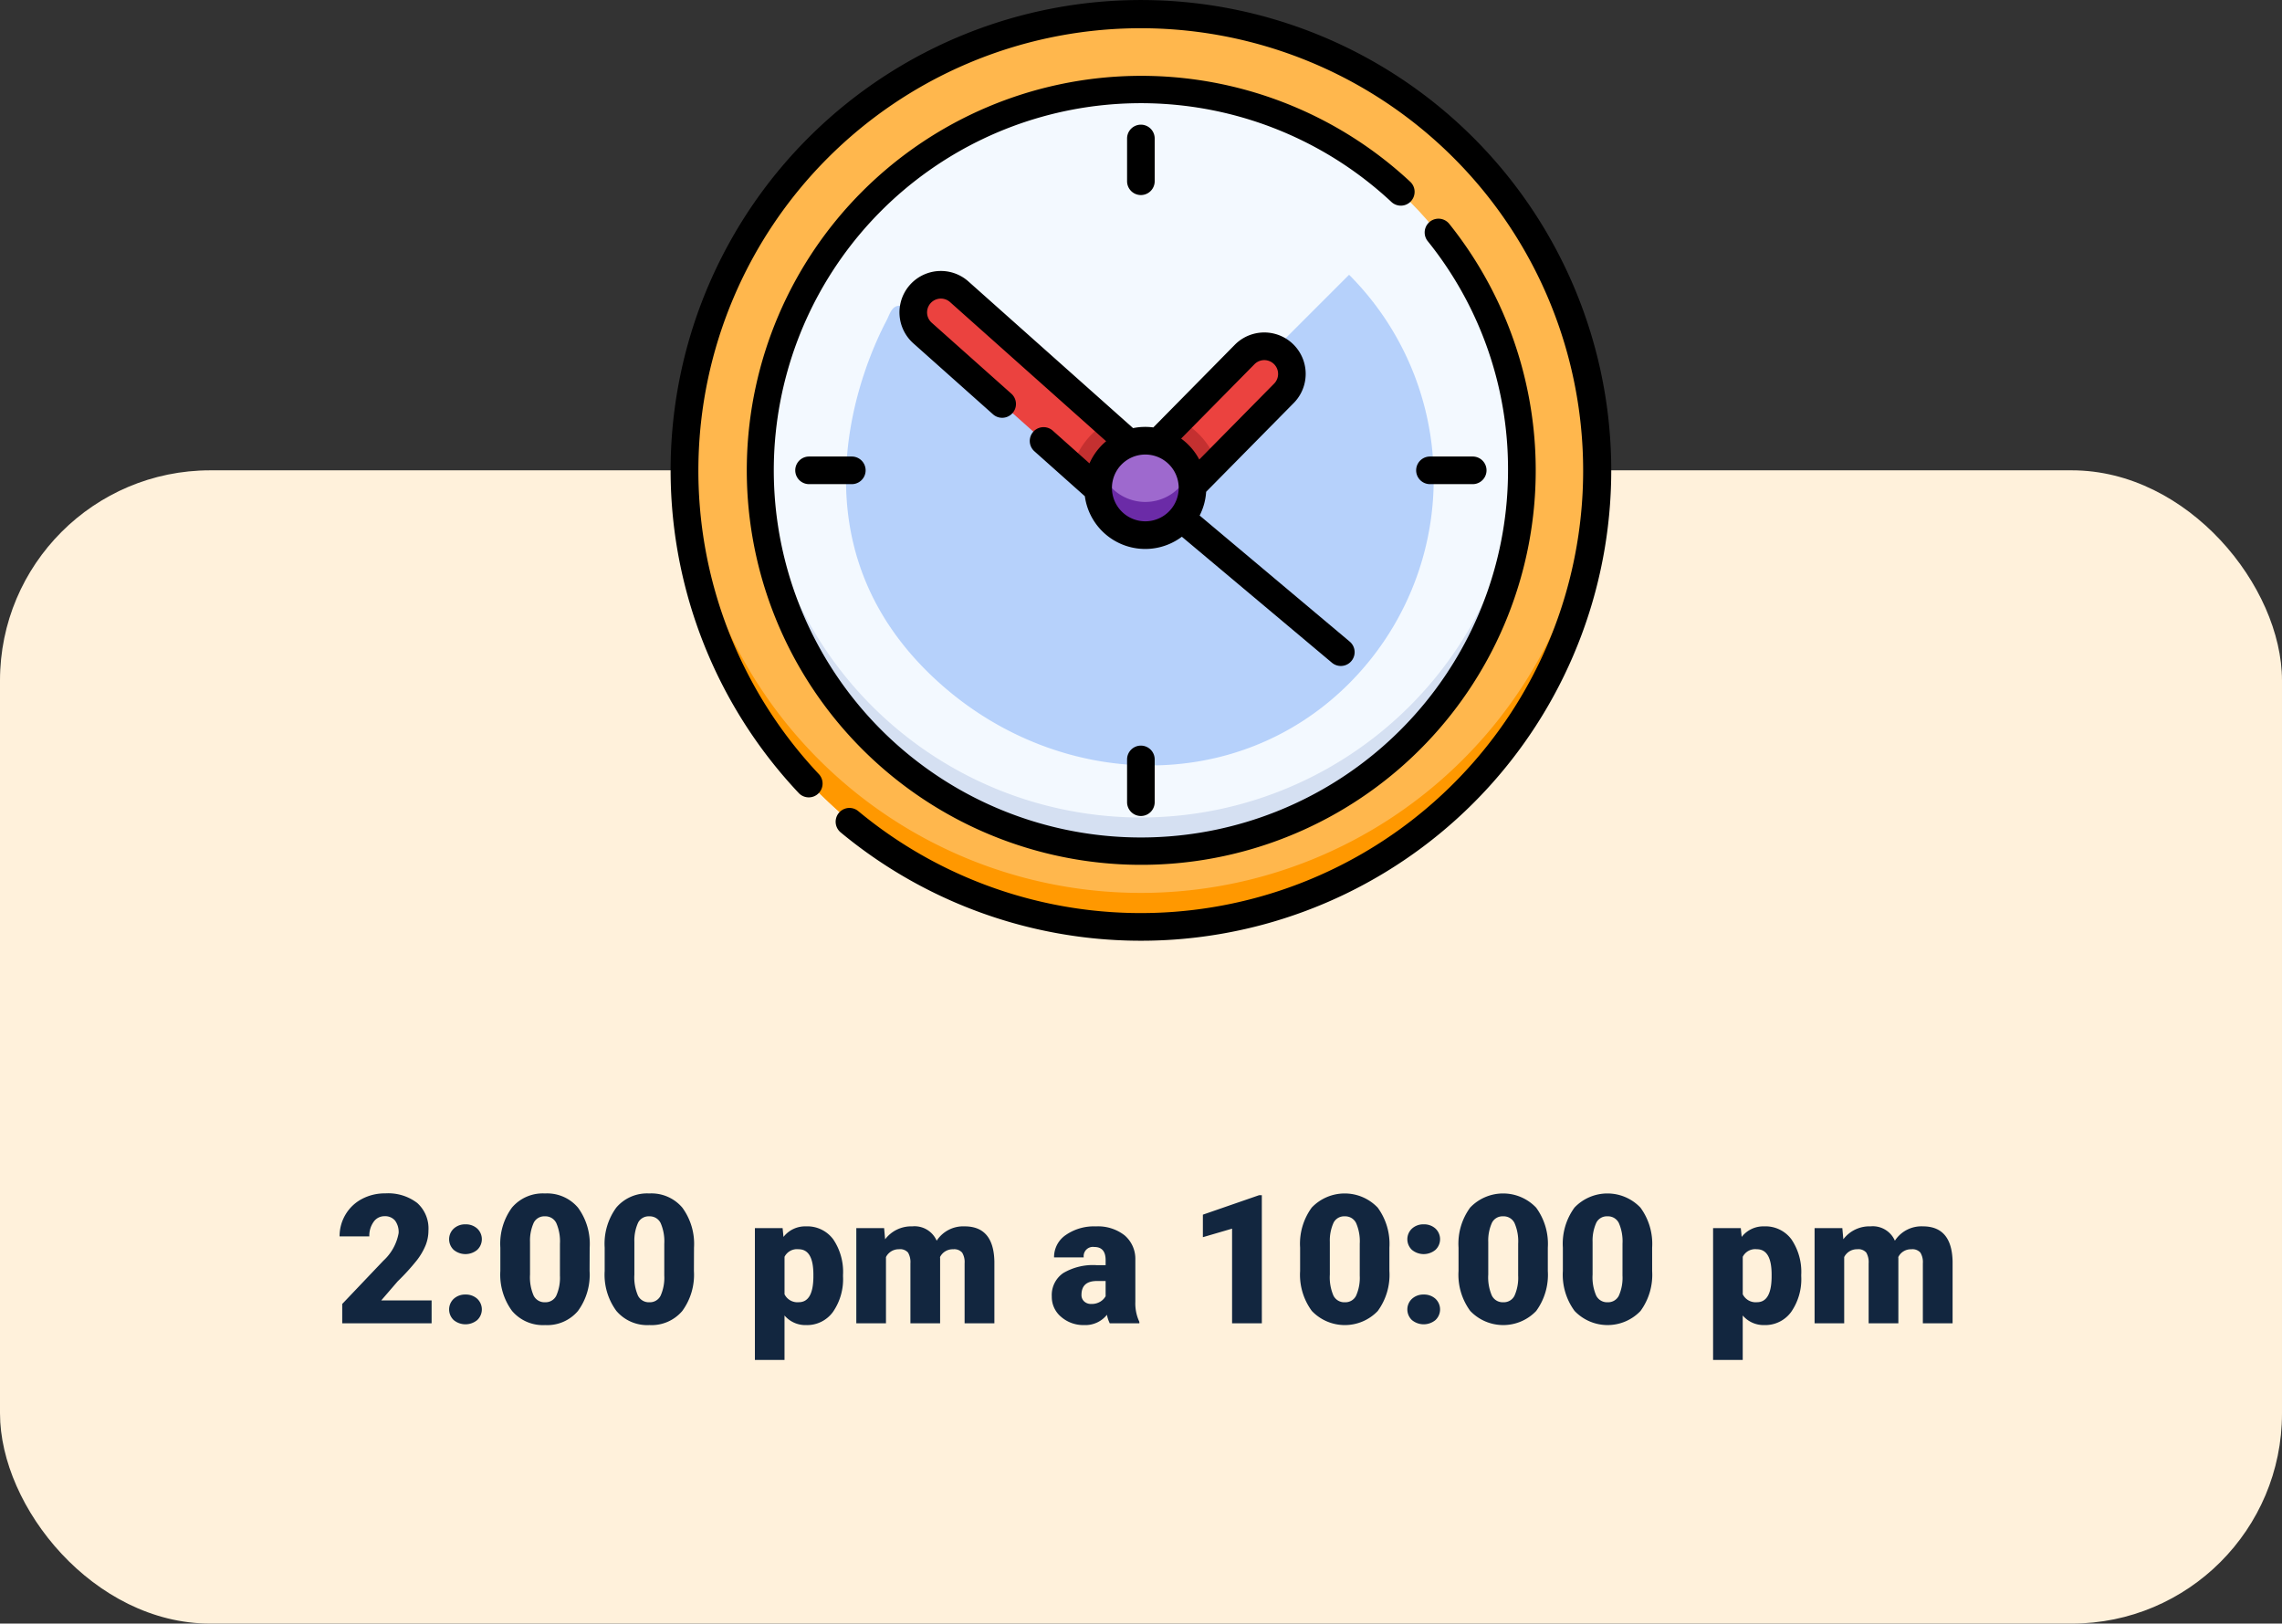 <svg xmlns="http://www.w3.org/2000/svg" width="228" height="162.205" viewBox="0 0 228 162.205"><rect x="0" y="0" width="228" height="162.205" fill="#333333" stroke="none"/><g transform="translate(-680 -501.795)"><rect width="228" height="115.216" rx="21" transform="translate(680 548.783)" fill="#fff1db"/><g transform="translate(711 615)"><path d="M12.123,19H3.193V17.066l4.113-4.324A4.909,4.909,0,0,0,8.827,9.991a1.913,1.913,0,0,0-.36-1.257A1.287,1.287,0,0,0,7.421,8.3a1.3,1.3,0,0,0-1.1.576A2.366,2.366,0,0,0,5.9,10.316H2.929a4.2,4.2,0,0,1,.589-2.175,4.129,4.129,0,0,1,1.635-1.56,4.856,4.856,0,0,1,2.338-.562,4.777,4.777,0,0,1,3.195.958,3.42,3.42,0,0,1,1.121,2.751,4,4,0,0,1-.281,1.472,6.456,6.456,0,0,1-.875,1.5,22.029,22.029,0,0,1-1.912,2.1L7.087,16.715h5.036Zm3.384-2.874a1.686,1.686,0,0,1,1.169.417,1.457,1.457,0,0,1,0,2.136,1.844,1.844,0,0,1-2.342,0,1.456,1.456,0,0,1,0-2.127A1.672,1.672,0,0,1,15.507,16.126Zm0-7.014a1.686,1.686,0,0,1,1.169.417,1.457,1.457,0,0,1,0,2.136,1.844,1.844,0,0,1-2.342,0,1.456,1.456,0,0,1,0-2.127A1.672,1.672,0,0,1,15.507,9.112Zm12.4,4.658a6.11,6.11,0,0,1-1.165,4,4.024,4.024,0,0,1-3.283,1.406,4.046,4.046,0,0,1-3.3-1.415,6.1,6.1,0,0,1-1.169-3.99V11.433a6.11,6.11,0,0,1,1.165-4,4.034,4.034,0,0,1,3.292-1.406,4.036,4.036,0,0,1,3.3,1.415,6.116,6.116,0,0,1,1.169,4Zm-2.962-2.716a4.564,4.564,0,0,0-.36-2.061,1.2,1.2,0,0,0-1.143-.681,1.176,1.176,0,0,0-1.112.633,4.3,4.3,0,0,0-.374,1.916v3.27a4.6,4.6,0,0,0,.36,2.1,1.209,1.209,0,0,0,1.143.664,1.193,1.193,0,0,0,1.116-.646,4.39,4.39,0,0,0,.369-2.026Zm13.386,2.716a6.11,6.11,0,0,1-1.165,4,4.024,4.024,0,0,1-3.283,1.406,4.046,4.046,0,0,1-3.3-1.415,6.1,6.1,0,0,1-1.169-3.99V11.433a6.11,6.11,0,0,1,1.165-4,4.034,4.034,0,0,1,3.292-1.406,4.036,4.036,0,0,1,3.3,1.415,6.116,6.116,0,0,1,1.169,4ZM35.37,11.055a4.564,4.564,0,0,0-.36-2.061,1.2,1.2,0,0,0-1.143-.681,1.176,1.176,0,0,0-1.112.633,4.3,4.3,0,0,0-.374,1.916v3.27a4.6,4.6,0,0,0,.36,2.1,1.209,1.209,0,0,0,1.143.664A1.193,1.193,0,0,0,35,16.245a4.39,4.39,0,0,0,.369-2.026Zm17.859,3.261a5.735,5.735,0,0,1-1,3.538,3.2,3.2,0,0,1-2.694,1.323,2.742,2.742,0,0,1-2.153-.958v4.438H44.423V9.49h2.769l.088.879A2.742,2.742,0,0,1,49.52,9.314a3.224,3.224,0,0,1,2.733,1.3,5.805,5.805,0,0,1,.976,3.564Zm-2.962-.185q0-2.531-1.477-2.531a1.394,1.394,0,0,0-1.406.756V16.1a1.439,1.439,0,0,0,1.424.791q1.415,0,1.459-2.443ZM57.334,9.49l.1,1.116a3.27,3.27,0,0,1,2.716-1.292,2.407,2.407,0,0,1,2.435,1.433,3.165,3.165,0,0,1,2.795-1.433q2.892,0,2.971,3.5V19H65.376V13a1.813,1.813,0,0,0-.246-1.063,1.048,1.048,0,0,0-.9-.334,1.4,1.4,0,0,0-1.31.782l.009.123V19H59.962V13.015a1.906,1.906,0,0,0-.237-1.081,1.045,1.045,0,0,0-.905-.334,1.42,1.42,0,0,0-1.3.782V19H54.556V9.49ZM79.878,19a3.344,3.344,0,0,1-.281-.853,2.754,2.754,0,0,1-2.285,1.028,3.374,3.374,0,0,1-2.285-.813,2.588,2.588,0,0,1-.94-2.043,2.66,2.66,0,0,1,1.143-2.338,5.821,5.821,0,0,1,3.322-.791h.914v-.5q0-1.316-1.134-1.316a.927.927,0,0,0-1.055,1.042H74.314a2.655,2.655,0,0,1,1.173-2.239,4.931,4.931,0,0,1,2.993-.86,4.323,4.323,0,0,1,2.874.888,3.086,3.086,0,0,1,1.081,2.435v4.21a4.311,4.311,0,0,0,.4,2V19Zm-1.854-1.934a1.652,1.652,0,0,0,.918-.237,1.487,1.487,0,0,0,.523-.536V14.772H78.6q-1.547,0-1.547,1.389a.848.848,0,0,0,.272.655A.986.986,0,0,0,78.023,17.066ZM95.074,19H92.1V9.543l-2.918.853V8.146L94.8,6.2h.272Zm12.744-5.229a6.11,6.11,0,0,1-1.165,4,4.551,4.551,0,0,1-6.587-.009,6.1,6.1,0,0,1-1.169-3.99V11.433a6.11,6.11,0,0,1,1.165-4,4.551,4.551,0,0,1,6.587.009,6.116,6.116,0,0,1,1.169,4Zm-2.962-2.716a4.564,4.564,0,0,0-.36-2.061,1.2,1.2,0,0,0-1.143-.681,1.176,1.176,0,0,0-1.112.633,4.3,4.3,0,0,0-.374,1.916v3.27a4.6,4.6,0,0,0,.36,2.1,1.209,1.209,0,0,0,1.143.664,1.193,1.193,0,0,0,1.116-.646,4.39,4.39,0,0,0,.369-2.026Zm6.39,5.071a1.686,1.686,0,0,1,1.169.417,1.457,1.457,0,0,1,0,2.136,1.844,1.844,0,0,1-2.342,0,1.456,1.456,0,0,1,0-2.127A1.672,1.672,0,0,1,111.246,16.126Zm0-7.014a1.686,1.686,0,0,1,1.169.417,1.457,1.457,0,0,1,0,2.136,1.844,1.844,0,0,1-2.342,0,1.456,1.456,0,0,1,0-2.127A1.672,1.672,0,0,1,111.246,9.112Zm12.4,4.658a6.11,6.11,0,0,1-1.165,4,4.551,4.551,0,0,1-6.587-.009,6.1,6.1,0,0,1-1.169-3.99V11.433a6.11,6.11,0,0,1,1.165-4,4.551,4.551,0,0,1,6.587.009,6.116,6.116,0,0,1,1.169,4Zm-2.962-2.716a4.564,4.564,0,0,0-.36-2.061,1.2,1.2,0,0,0-1.143-.681,1.176,1.176,0,0,0-1.112.633,4.3,4.3,0,0,0-.374,1.916v3.27a4.6,4.6,0,0,0,.36,2.1,1.209,1.209,0,0,0,1.143.664,1.193,1.193,0,0,0,1.116-.646,4.39,4.39,0,0,0,.369-2.026Zm13.386,2.716a6.11,6.11,0,0,1-1.165,4,4.551,4.551,0,0,1-6.587-.009,6.1,6.1,0,0,1-1.169-3.99V11.433a6.11,6.11,0,0,1,1.165-4,4.551,4.551,0,0,1,6.587.009,6.116,6.116,0,0,1,1.169,4Zm-2.962-2.716a4.564,4.564,0,0,0-.36-2.061,1.2,1.2,0,0,0-1.143-.681,1.176,1.176,0,0,0-1.112.633,4.3,4.3,0,0,0-.374,1.916v3.27a4.6,4.6,0,0,0,.36,2.1,1.209,1.209,0,0,0,1.143.664,1.193,1.193,0,0,0,1.116-.646,4.39,4.39,0,0,0,.369-2.026Zm17.859,3.261a5.735,5.735,0,0,1-1,3.538,3.2,3.2,0,0,1-2.694,1.323,2.742,2.742,0,0,1-2.153-.958v4.438h-2.962V9.49h2.769l.088.879a2.742,2.742,0,0,1,2.241-1.055,3.224,3.224,0,0,1,2.733,1.3,5.805,5.805,0,0,1,.976,3.564Zm-2.962-.185q0-2.531-1.477-2.531a1.394,1.394,0,0,0-1.406.756V16.1a1.439,1.439,0,0,0,1.424.791q1.415,0,1.459-2.443Zm7.066-4.641.1,1.116a3.27,3.27,0,0,1,2.716-1.292,2.407,2.407,0,0,1,2.435,1.433,3.165,3.165,0,0,1,2.795-1.433q2.892,0,2.971,3.5V19h-2.971V13a1.813,1.813,0,0,0-.246-1.063,1.048,1.048,0,0,0-.9-.334,1.4,1.4,0,0,0-1.31.782l.009.123V19H155.7V13.015a1.906,1.906,0,0,0-.237-1.081,1.045,1.045,0,0,0-.905-.334,1.42,1.42,0,0,0-1.3.782V19H150.3V9.49Z" fill="#12263f"/></g><g transform="translate(23.786 76)"><g transform="translate(723.214 425.795)"><circle cx="45.52" cy="45.52" r="45.52" transform="translate(1.468 1.468)" fill="#ffb74d"/><path d="M2193.543,641.482a45.518,45.518,0,0,1-45.487-43.868c-.02.548-.033,1.1-.033,1.652a45.52,45.52,0,1,0,91.04,0c0-.553-.013-1.1-.033-1.652A45.518,45.518,0,0,1,2193.543,641.482Z" transform="translate(-2146.555 -552.277)" fill="#ff9800"/><circle cx="37.984" cy="37.984" r="37.984" transform="translate(9.005 9.005)" fill="#f3f9ff"/><path d="M2211.282,633.946a37.983,37.983,0,0,1-37.946-36.332c-.024.548-.038,1.1-.038,1.652a37.984,37.984,0,1,0,75.968,0c0-.554-.015-1.1-.038-1.652A37.984,37.984,0,0,1,2211.282,633.946Z" transform="translate(-2164.294 -552.277)" fill="#d5e0f2"/><path d="M2223.313,459.322a46.989,46.989,0,0,0-67.383,65.495,1.38,1.38,0,0,0,2.005-1.895,44.2,44.2,0,1,1,3.915,3.672,1.379,1.379,0,0,0-1.762,2.122,46.989,46.989,0,0,0,63.225-69.394Z" transform="translate(-2143.098 -445.559)"/><path d="M2234.838,483.441a1.379,1.379,0,0,0-.067-1.949,39.412,39.412,0,1,0,3.9,4.206,1.379,1.379,0,1,0-2.154,1.724,36.282,36.282,0,0,1,8.025,22.9,36.679,36.679,0,1,1-11.651-26.814,1.379,1.379,0,0,0,1.95-.067Z" transform="translate(-2160.872 -463.333)"/><path d="M2205.9,542.26c-2.054,3.9-10.452,22.44,5.7,36.489,11.738,10.208,29.1,10.849,40.253,0a28.874,28.874,0,0,0,.292-41.121h0l-20.032,20.032a1.4,1.4,0,0,1-.93.409l-23.952-17.354C2206.425,540.752,2206.273,541.547,2205.9,542.26Z" transform="translate(-2184.356 -510.178)" fill="#afcdfb" opacity="0.9"/><path d="M2298.826,492.984v-4.272a1.379,1.379,0,1,0-2.759,0v4.272a1.379,1.379,0,1,0,2.759,0Z" transform="translate(-2250.458 -474.877)"/><path d="M2296.067,696.773v4.272a1.379,1.379,0,1,0,2.759,0v-4.272a1.379,1.379,0,1,0-2.759,0Z" transform="translate(-2250.458 -620.903)"/><path d="M2398.585,601.287a1.379,1.379,0,1,0,0-2.759h-4.272a1.379,1.379,0,1,0,0,2.759Z" transform="translate(-2318.442 -552.919)"/><path d="M2186.252,598.528a1.379,1.379,0,1,0,0,2.759h4.272a1.379,1.379,0,0,0,0-2.759Z" transform="translate(-2172.417 -552.919)"/></g><path d="M2300.693,688.52" transform="translate(-1530.491 -190.283)" fill="#c43030"/><g transform="translate(746.088 452.874)"><g transform="translate(1.423 1.412)"><path d="M2318.934,562.479a2.754,2.754,0,0,0-3.894.027l-8.646,8.767a4.706,4.706,0,0,1,3.443,4.35l9.124-9.25A2.754,2.754,0,0,0,2318.934,562.479Z" transform="translate(-2282.003 -555.552)" fill="#eb423f"/><path d="M2243.018,561.367a4.707,4.707,0,0,1,3.127-4.433l-16.971-15.124a2.753,2.753,0,1,0-3.663,4.111l17.512,15.605C2243.02,561.473,2243.018,561.42,2243.018,561.367Z" transform="translate(-2224.588 -541.112)" fill="#eb423f"/><circle cx="4.705" cy="4.705" r="4.705" transform="translate(18.429 15.55)" fill="#9e69ce"/><path d="M2277.789,591.612l2.571,2.291c0-.053,0-.106,0-.16a4.707,4.707,0,0,1,3.127-4.433l-2.319-2.067a7.592,7.592,0,0,0-3.375,4.368Z" transform="translate(-2261.927 -573.489)" fill="#c43030"/><path d="M2308.58,586.4l-2.186,2.217a4.706,4.706,0,0,1,3.443,4.35l2.41-2.443A7.6,7.6,0,0,0,2308.58,586.4Z" transform="translate(-2282.003 -572.9)" fill="#c43030"/><path d="M2291.1,606.556a4.706,4.706,0,0,1-4.406-3.053,4.7,4.7,0,1,0,8.812,0A4.706,4.706,0,0,1,2291.1,606.556Z" transform="translate(-2267.969 -584.9)" fill="#6b2ba7"/></g><path d="M2263.019,575.508a1.379,1.379,0,1,0,1.774-2.112L2249.8,560.8a6.043,6.043,0,0,0,.649-2.368l8.754-8.875a4.138,4.138,0,0,0-5.892-5.812L2245.171,552a6.081,6.081,0,0,0-2.021.069L2226.7,537.418a4.138,4.138,0,1,0-5.506,6.179l7.958,7.091a1.379,1.379,0,1,0,1.835-2.059l-7.958-7.091a1.379,1.379,0,0,1,1.835-2.059l15.593,13.9a6.124,6.124,0,0,0-1.664,2.212l-3.688-3.287a1.38,1.38,0,0,0-1.836,2.06l5.062,4.51a6.089,6.089,0,0,0,9.692,4.046Zm-7.741-29.822a1.379,1.379,0,1,1,1.964,1.937l-7.479,7.583a6.135,6.135,0,0,0-1.813-2.091Zm-10.905,15.693a3.335,3.335,0,1,1,3.335-3.335A3.339,3.339,0,0,1,2244.373,561.379Z" transform="translate(-2219.815 -536.377)"/></g></g></g></svg>